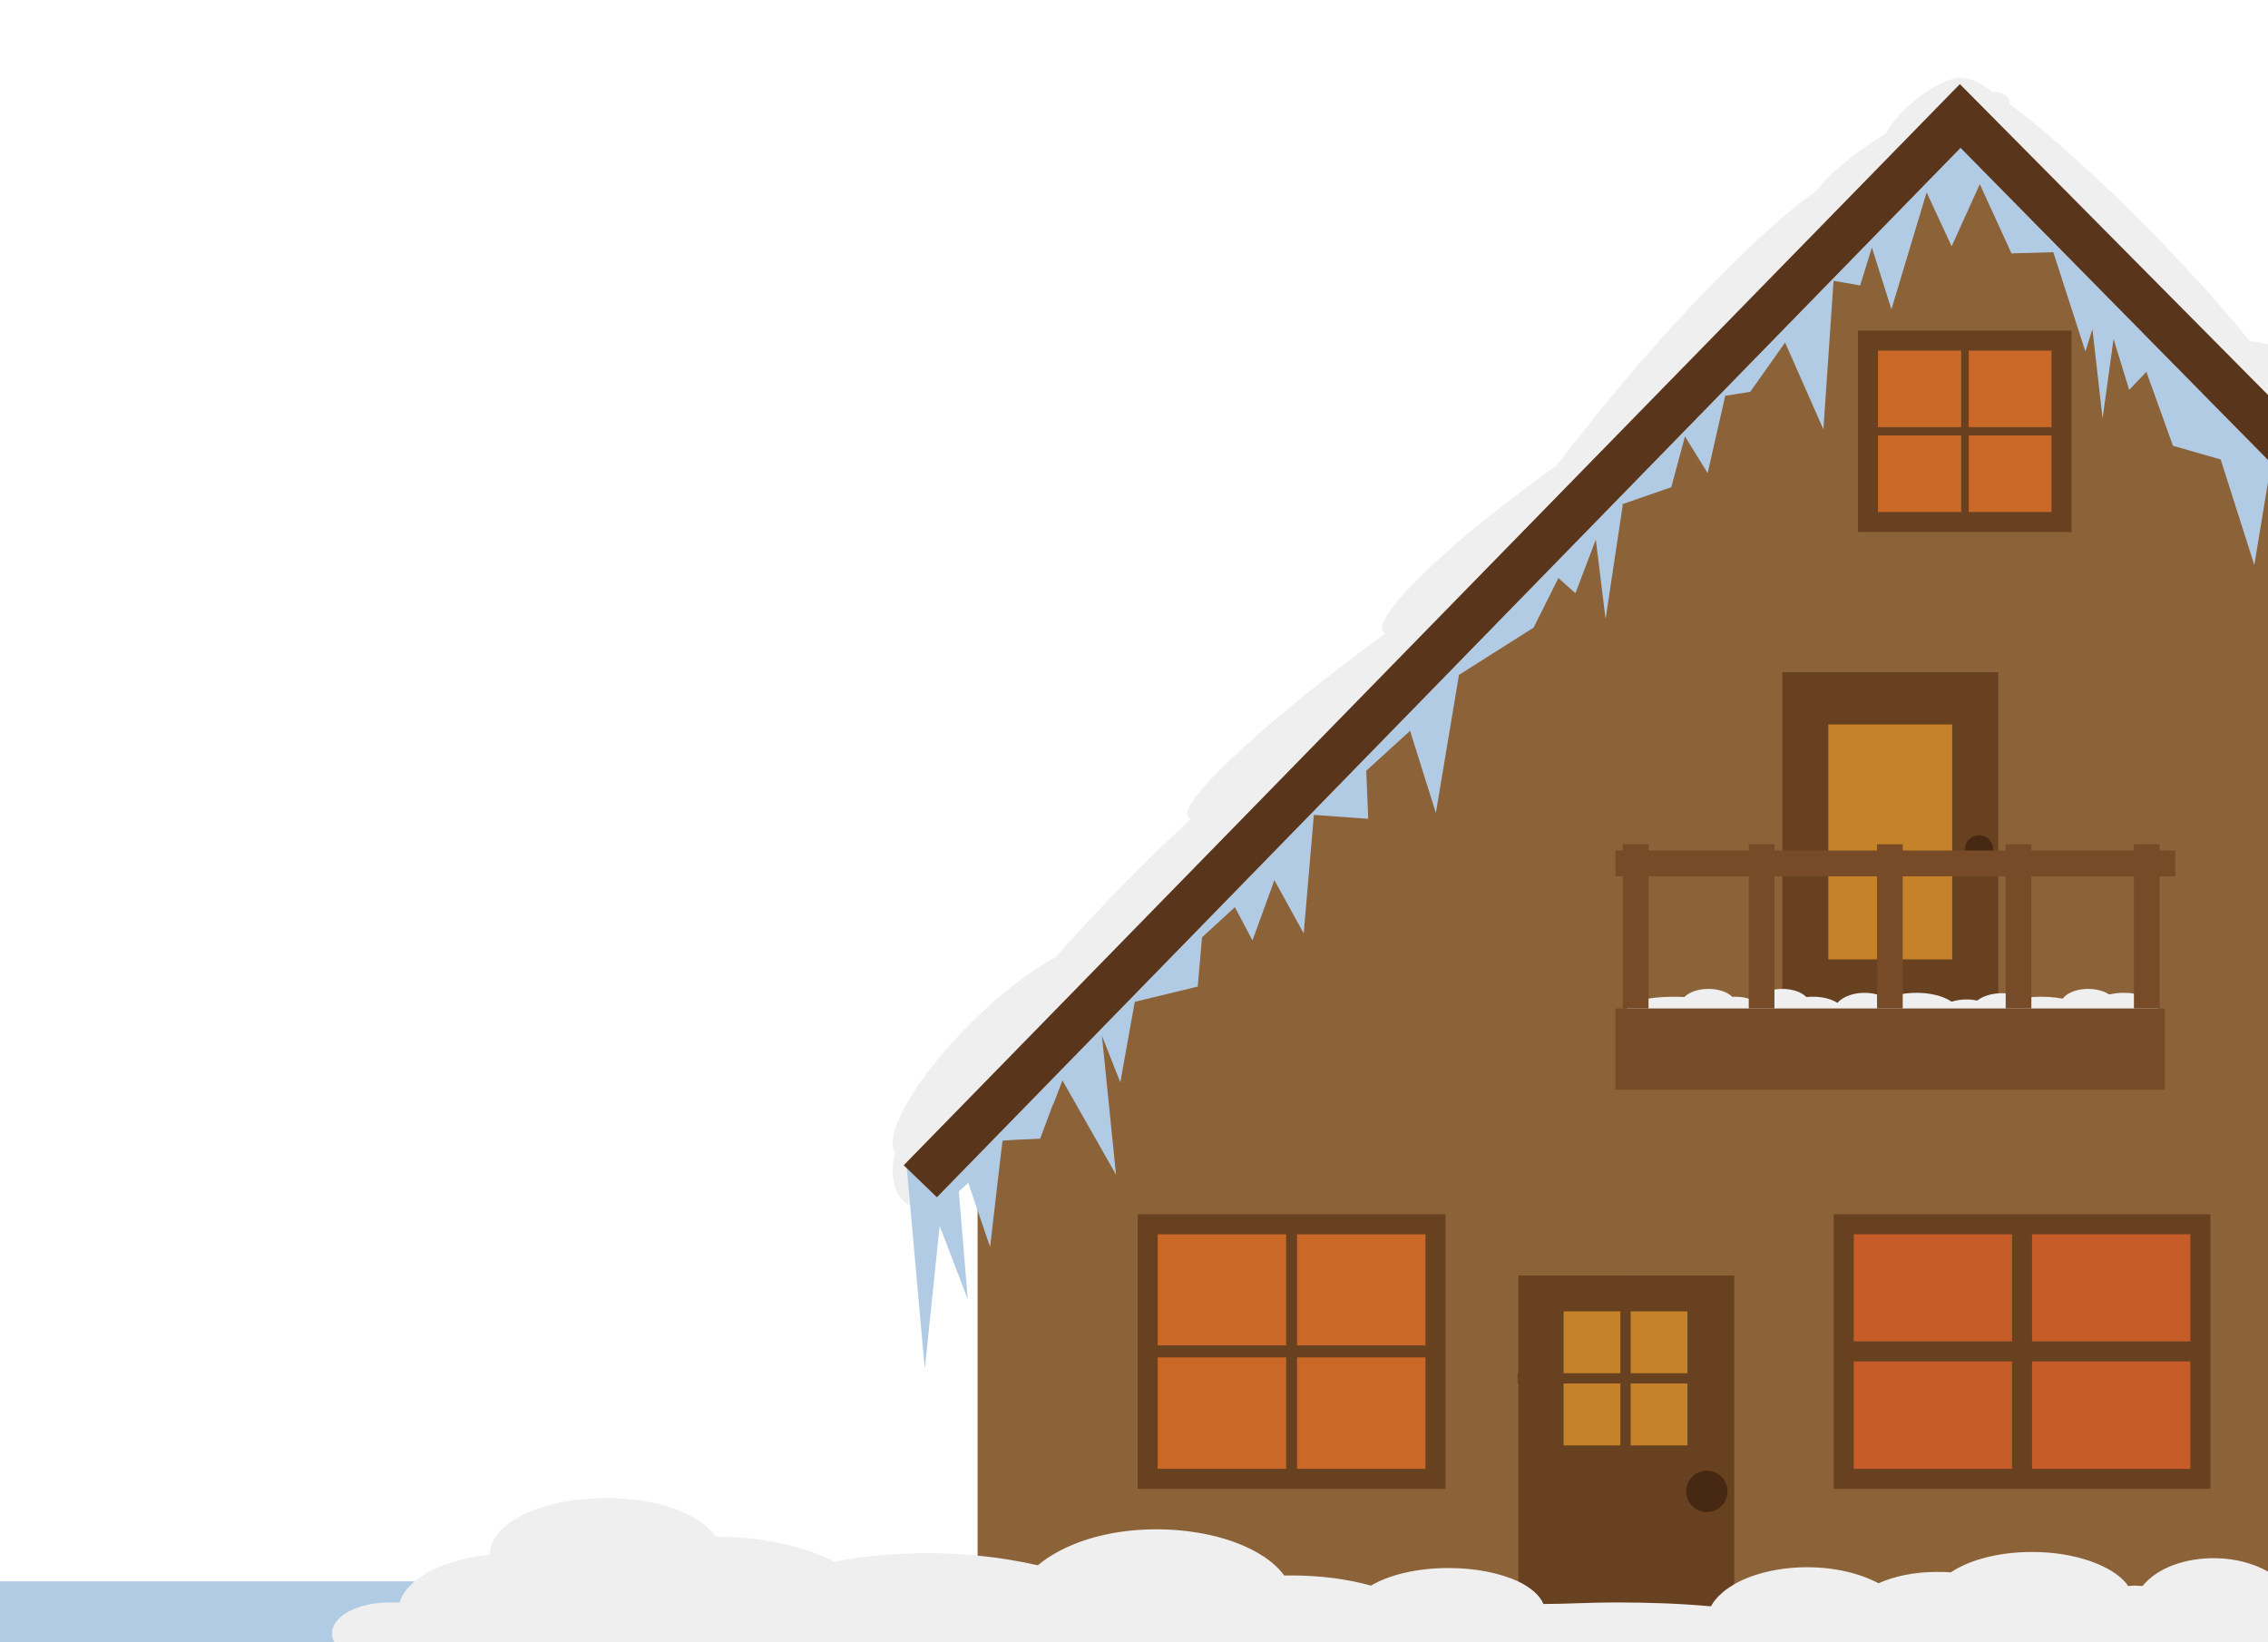 <?xml version="1.0" encoding="utf-8"?>
<!-- Generator: Adobe Illustrator 19.1.1, SVG Export Plug-In . SVG Version: 6.00 Build 0)  -->
<svg version="1.1" id="Layer_1" xmlns="http://www.w3.org/2000/svg" xmlns:xlink="http://www.w3.org/1999/xlink" x="0px" y="0px"
	 viewBox="0 0 580 420" style="enable-background:new 0 0 580 420;" xml:space="preserve">
<rect x="0" y="404.4" style="fill:#B1CBE5;" width="167" height="16.5"/>
<g>
	<polygon style="fill:#8C6239;" points="580,117.5 580,420 250,420 250,296.3 501.6,37.8 501.7,37.6 	"/>
	<path style="fill:#EFEFEF;" d="M580,88.1V101l-78.8-79.5L231.1,298l8.5,8.2l3.8-3.8c-2.5,4.6-6.7,7.1-10.2,6
		c-4.1-1.3-6-7.2-4.3-13.5c-3-4.8,5.3-19.3,19.3-33.2c7.7-7.7,15.5-13.6,21.8-16.9c5.8-6.7,12.9-14.2,20.6-22
		c4.8-4.8,9.6-9.3,14.1-13.5c-0.4-0.1-0.7-0.2-0.9-0.5c-2.5-3.3,17.8-22.5,45.2-42.9c1.8-1.3,3.5-2.6,5.3-3.9
		c-0.3-0.1-0.4-0.3-0.6-0.5c-2.5-3.3,13.3-19.4,35.5-35.9c3-2.3,5.8-4.5,8.8-6.5v0c7-8.9,15.7-20.1,26.2-31.8
		c16.1-18,31.4-32.4,40.1-38.3c0,0,0.1,0,0.1-0.1c3.3-4.4,9.8-9.8,17.9-14.8c1.4-2.5,3.8-5.4,6.9-8c5.3-4.5,10.9-7,13.6-6h0.1
		c0,0,0,0,0,0c1.4,0,3.7,1.4,6.6,3.3c0,0,0,0.1,0,0.1c2,0,3.4,0.5,4.1,1.6c0.3,0.4,0.4,1,0.3,1.5c9,6.7,21.9,18.1,35.4,31.8
		c10.3,10.5,19.4,20.5,26,28.8C576.8,87.3,578.4,87.7,580,88.1z"/>
	<g id="Ice">
		<g>
			<polygon style="fill:#B1CBE5;" points="580,123.3 576.5,144.5 567.9,117.5 555.7,114 548.9,95.1 544.5,99.7 540.5,86.7 
				537.7,107 535.1,84.2 533.3,89.9 525.1,64.5 514.4,64.8 506.3,47.1 499.1,63 492.7,49.2 483.7,79.1 478.7,63.3 475.7,73 
				468.9,71.8 466.3,109.8 456.5,87.6 447.6,100.2 441.3,101.2 441.2,101.2 436.7,121 430.9,111.6 427.4,124.6 414.7,129 415,129.1 
				415,129.1 410.6,158.3 408.1,138 402.9,151.7 398.5,147.8 398.3,148.3 392.2,160.5 373.1,172.6 367.2,207.9 360.6,186.9 
				349.4,197.1 349.9,209.4 336,208.4 333.4,238.7 325.9,225.1 320.3,240.5 315.8,232 307.4,239.7 306.3,252.3 290.2,256.2 
				286.5,276.8 281.8,264.9 285.4,300.4 271.7,276.3 269.4,282.3 269.1,282.9 266,291.2 259.6,291.5 256.4,291.7 256,294.8 
				253.2,318.9 247.6,302.5 245.2,304.7 247.5,332.3 240.3,313.5 236.5,350.1 231.9,298.7 239.6,306.2 501.4,37.8 580,117.6 			"/>
		</g>
	</g>
	<g id="House">
		<rect x="455.8" y="171.9" style="fill:#684121;" width="55.2" height="86"/>
		
			<rect x="465" y="182.7" style="fill:#C68228;stroke:#684121;stroke-width:5.12;stroke-miterlimit:10;" width="36.8" height="65.2"/>
		<g>
			<ellipse style="fill:#EFEFEF;" cx="428" cy="257.9" rx="12" ry="3"/>
			<ellipse style="fill:#EFEFEF;" cx="522" cy="257.9" rx="10" ry="3"/>
			<ellipse style="fill:#EFEFEF;" cx="436.9" cy="256.9" rx="7" ry="4"/>
			<ellipse style="fill:#EFEFEF;" cx="534" cy="256.9" rx="7" ry="4"/>
			<ellipse style="fill:#EFEFEF;" cx="443.8" cy="258.9" rx="7" ry="4"/>
			<ellipse style="fill:#EFEFEF;" cx="455.8" cy="256.9" rx="7" ry="4"/>
			<ellipse style="fill:#EFEFEF;" cx="463.6" cy="258.9" rx="7.9" ry="4"/>
			<ellipse style="fill:#EFEFEF;" cx="476.8" cy="258.9" rx="7.9" ry="5"/>
			<ellipse style="fill:#EFEFEF;" cx="490.1" cy="258.9" rx="10.7" ry="5"/>
			<ellipse style="fill:#EFEFEF;" cx="543.1" cy="258.9" rx="9" ry="5"/>
			<ellipse style="fill:#EFEFEF;" cx="502.9" cy="260.5" rx="8.1" ry="4.9"/>
			<ellipse style="fill:#EFEFEF;" cx="512" cy="258.9" rx="8.1" ry="4.9"/>
		</g>
		<rect x="413.1" y="257.9" style="fill:#774A28;" width="140.5" height="20.8"/>
		<line style="fill:none;stroke:#774A28;stroke-width:6.567;stroke-miterlimit:10;" x1="450.5" y1="215.9" x2="450.5" y2="257.9"/>
		<line style="fill:none;stroke:#774A28;stroke-width:6.567;stroke-miterlimit:10;" x1="483.3" y1="215.9" x2="483.3" y2="257.9"/>
		<line style="fill:none;stroke:#774A28;stroke-width:6.567;stroke-miterlimit:10;" x1="516.2" y1="215.9" x2="516.2" y2="257.9"/>
		<line style="fill:none;stroke:#774A28;stroke-width:6.567;stroke-miterlimit:10;" x1="549" y1="215.9" x2="549" y2="257.9"/>
		<circle style="fill:#472913;" cx="506.1" cy="217.2" r="3.6"/>
		<line style="fill:none;stroke:#774A28;stroke-width:6.567;stroke-miterlimit:10;" x1="418.3" y1="215.9" x2="418.3" y2="257.9"/>
		<rect x="413.1" y="217.5" style="fill:#774A28;" width="143.2" height="6.6"/>
		<rect x="388.3" y="326.2" style="fill:#684121;" width="55.2" height="93.9"/>
		<circle style="fill:#472913;" cx="436.5" cy="381.4" r="5.3"/>
		
			<rect x="397.3" y="332.8" style="fill:#C68228;stroke:#684121;stroke-width:5.12;stroke-miterlimit:10;" width="36.8" height="39.4"/>
		<line style="fill:none;stroke:#684121;stroke-width:2.627;stroke-miterlimit:10;" x1="415.7" y1="326.2" x2="415.7" y2="381.4"/>
		<line style="fill:none;stroke:#684121;stroke-width:2.627;stroke-miterlimit:10;" x1="388.1" y1="352.5" x2="443.3" y2="352.5"/>
		
			<rect x="477.7" y="87.1" style="fill:#C96827;stroke:#684121;stroke-width:5.12;stroke-miterlimit:10;" width="49.5" height="46.4"/>
		<line style="fill:none;stroke:#684121;stroke-width:1.925;stroke-miterlimit:10;" x1="502.5" y1="87.1" x2="502.5" y2="133.4"/>
		<line style="fill:none;stroke:#684121;stroke-width:2.118;stroke-miterlimit:10;" x1="477.3" y1="110.3" x2="527.6" y2="110.3"/>
		<g>
			
				<rect x="471.5" y="313.1" style="fill:#C65C28;stroke:#684121;stroke-width:5.12;stroke-miterlimit:10;" width="91.2" height="65.1"/>
			
				<line style="fill:none;stroke:#684121;stroke-width:5.12;stroke-miterlimit:10;" x1="517.1" y1="313.1" x2="517.1" y2="378.2"/>
			
				<line style="fill:none;stroke:#684121;stroke-width:5.12;stroke-miterlimit:10;" x1="470.7" y1="345.6" x2="563.5" y2="345.6"/>
		</g>
		
			<rect x="293.5" y="313.1" style="fill:#C96827;stroke:#684121;stroke-width:5.12;stroke-miterlimit:10;" width="73.6" height="65.1"/>
		<line style="fill:none;stroke:#684121;stroke-width:2.782;stroke-miterlimit:10;" x1="330.3" y1="313.1" x2="330.3" y2="378.2"/>
		<line style="fill:none;stroke:#684121;stroke-width:3.06;stroke-miterlimit:10;" x1="292.9" y1="345.6" x2="367.8" y2="345.6"/>
	</g>
	<polygon id="Roof" style="fill:#59351C;" points="501.2,21.5 231.1,298 239.6,306.2 501.4,37.8 580,117.6 580,101 	"/>
	<path style="fill:#EFEFEF;" d="M580,401.9c-3.6-2-8.1-3.3-13.1-3.4c-8.2-0.2-15.3,2.6-18.9,7c0,0-0.1,0.1-0.1,0.1
		c-0.7,0-1.3-0.1-2-0.1c-0.6,0-1.1,0.1-1.7,0.1c-0.1-0.1-0.1-0.2-0.2-0.3c0,0,0-0.1-0.1-0.2c-3.7-4.7-13.2-8.2-24.1-8.2h-0.3
		c-8.5,0-16,2.1-20.6,5.2c-1.2-0.1-2.4-0.1-3.7-0.1c-5.6,0-10.8,1.1-14.8,2.9c-4.7-2.5-11.1-4.1-18.2-4.1c-0.2,0-0.4,0-0.7,0
		c-7.1,0.1-13.6,1.8-18.1,4.4c0,0-0.1,0-0.1,0.1c-2.6,1.5-4.6,3.4-5.7,5.4c0,0,0,0,0,0c0,0-0.1,0.1-0.1,0.1c-7.5-0.7-15.7-1-24.4-1
		c-6.4,0-12.6,0.4-18.4,0.4c-0.9-2.2-3.2-4.2-6.5-5.8c-4.6-2.1-10.8-3.4-17.8-3.4c-8.1,0-15.3,1.8-19.8,4.5c0,0,0,0,0,0
		c-5.7-1.6-12.7-2.6-20.3-2.6c-0.6,0-1.2,0-1.8,0h-0.1c-5.1-7-17.9-11.8-32.7-11.8c-12.9,0-23.7,3.7-30.3,9.2
		c-4.9-1.1-10.2-2-15.8-2.5c-3.9-0.4-8-0.6-12.2-0.6c-8.4,0-16.5,0.7-23.6,2.1c0,0,0,0,0,0c-0.3,0.1-0.6,0.1-0.9,0.2
		c0.3-0.1,0.6,0.1,0.9,0.1c-7.8-4.1-18.7-6.6-30.8-6.6h0c-4.1-6-15.1-9.9-28-9.9c-16.4,0-29.7,6.4-29.7,14.3c0,0.1,0,0.1,0,0.2
		c-12.1,1.2-21.5,6.2-23.1,12.3c-0.6-0.1-1.2-0.1-1.8-0.1c-0.2,0-0.5,0-0.7,0c-8.2,0-14.8,3.5-14.8,7.9c0,0.9,0.2,1.7,0.7,2.4
		c0,0,389.9,0.2,389.9,0.2c0-0.1,104.5-0.2,104.5-0.2V401.9z M194.8,405.3c0.6-0.3,1.3-0.6,2-0.9C196.1,404.7,195.4,405,194.8,405.3
		z"/>
</g>
</svg>
